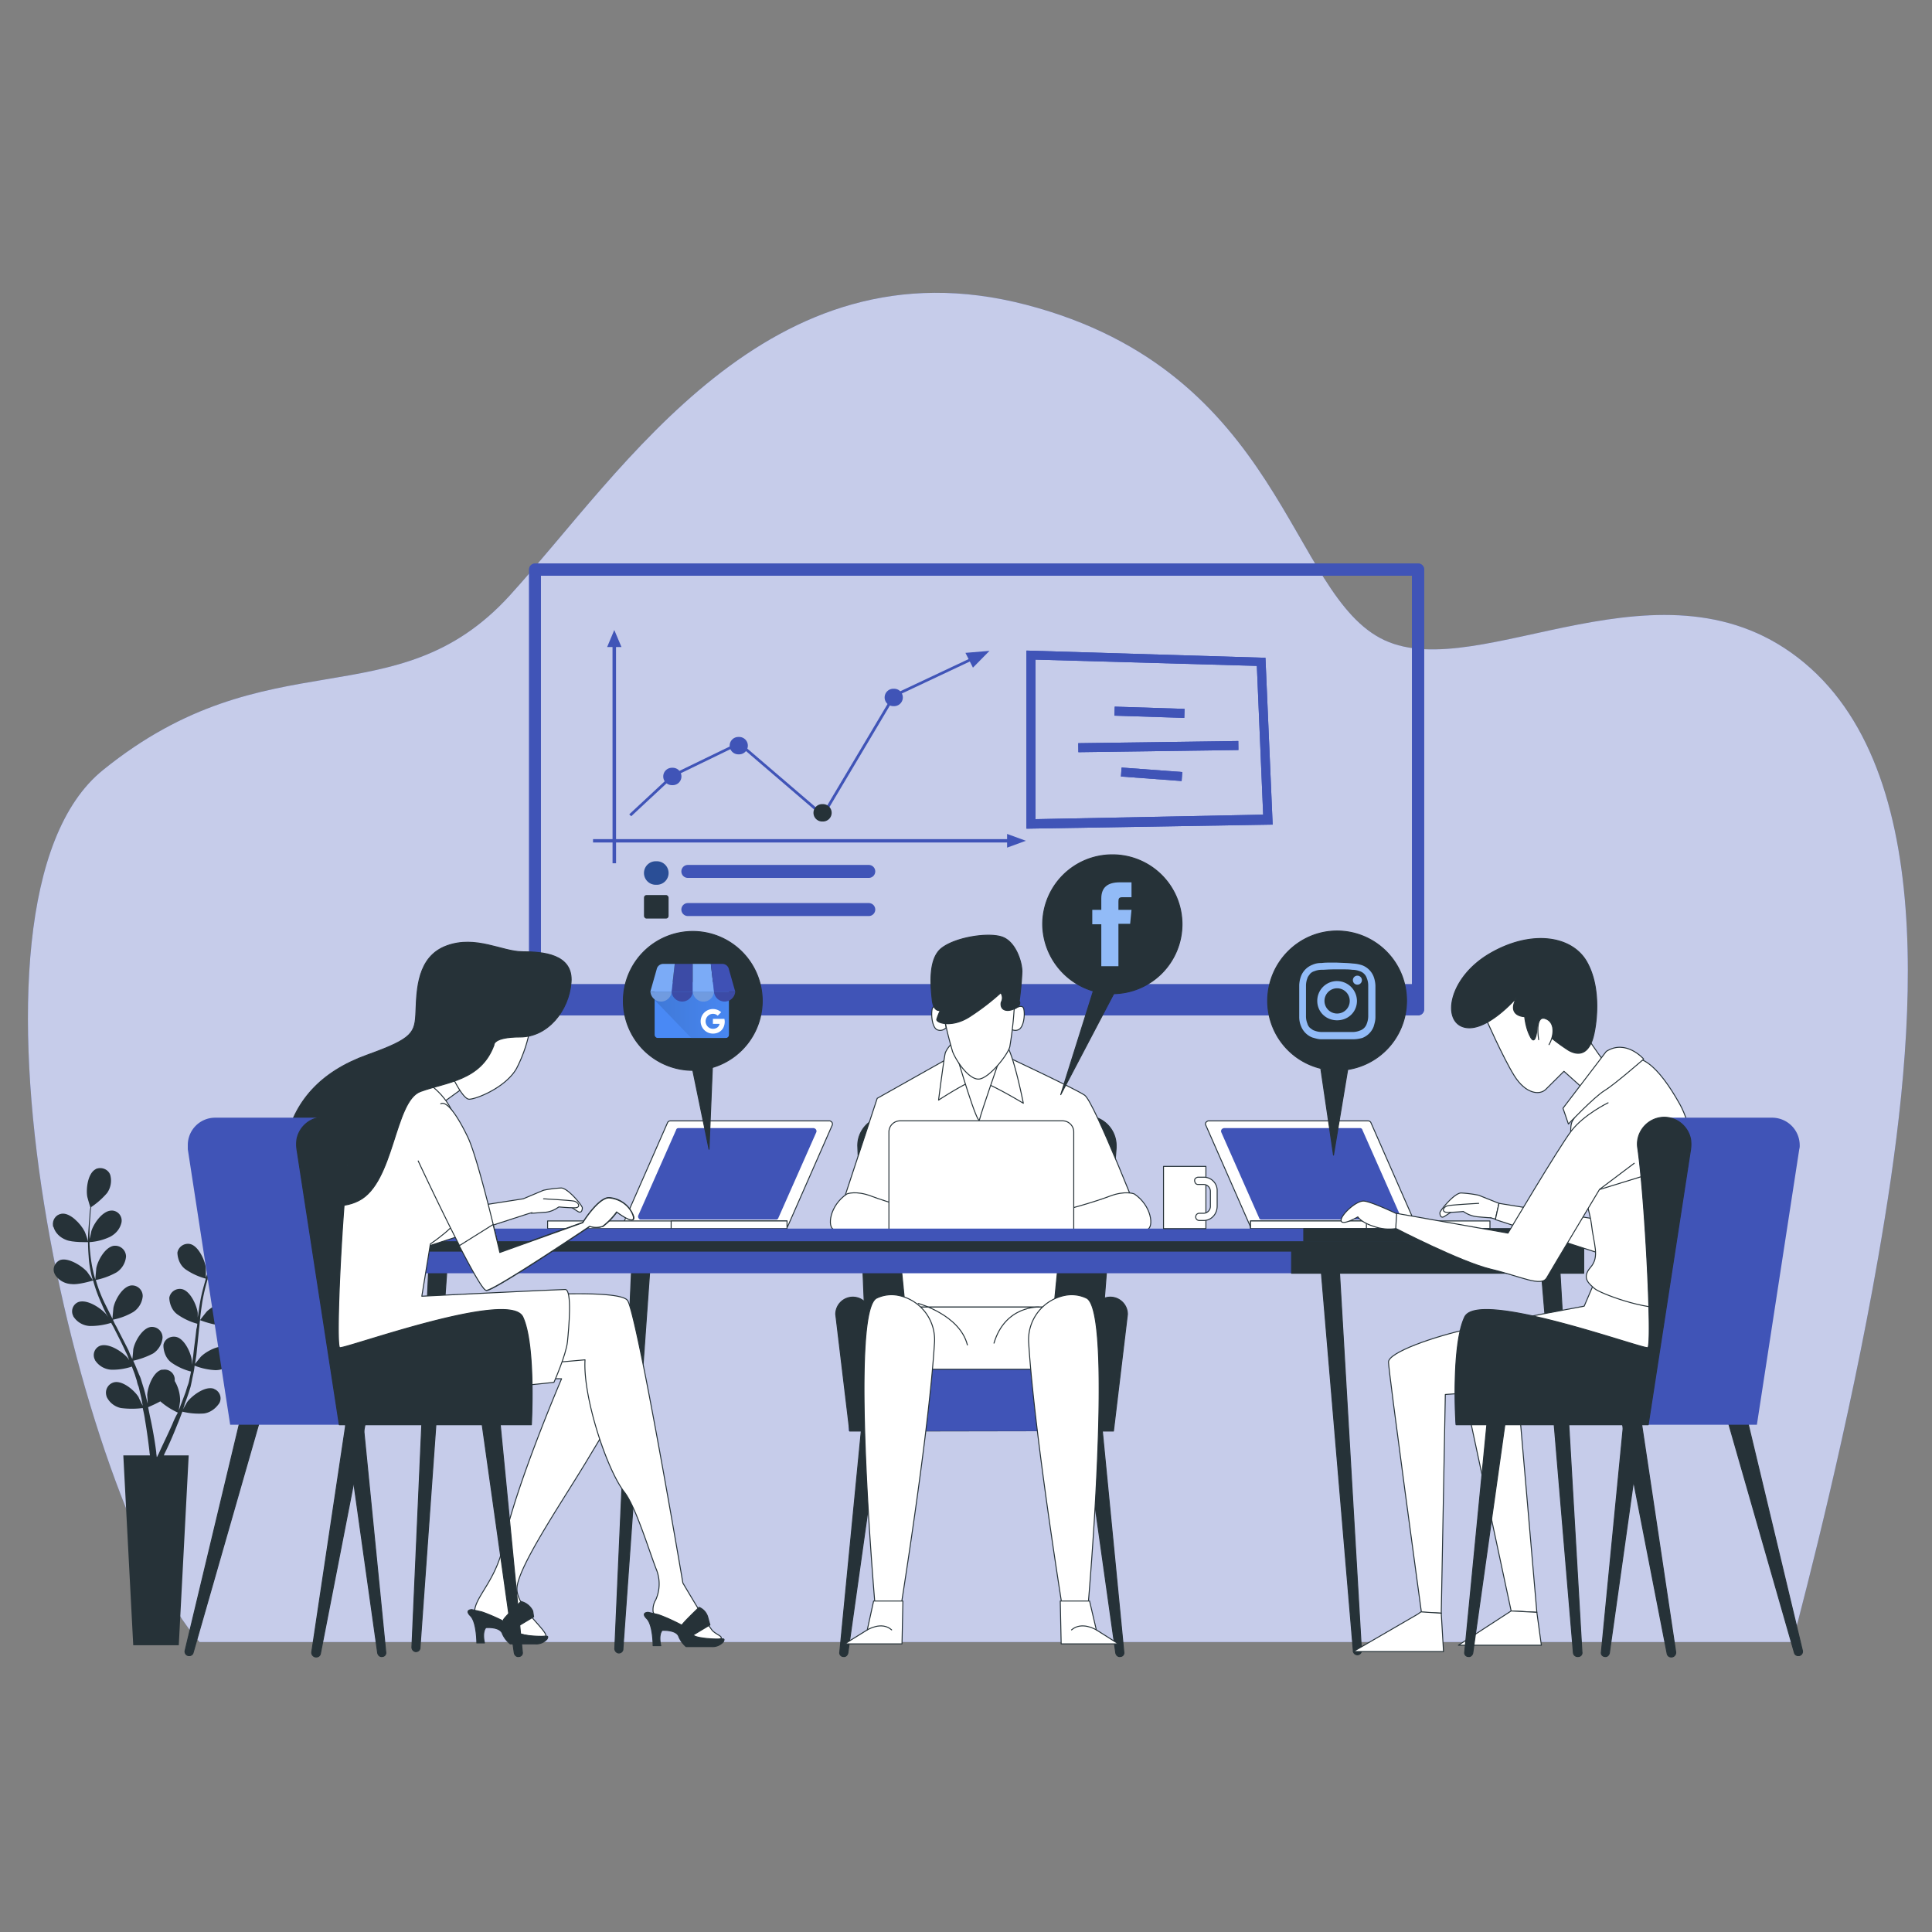 <svg id="Layer_1" data-name="Layer 1" xmlns="http://www.w3.org/2000/svg" xmlns:xlink="http://www.w3.org/1999/xlink" viewBox="0 0 2000 2000"><rect x="0" y="0" width="2000" height="2000" fill="#808080" stroke="none"/><defs><style>.cls-1{fill:#4054b7;}.cls-16,.cls-2,.cls-5{fill:#fff;}.cls-2{opacity:0.7;isolation:isolate;}.cls-3,.cls-4{fill:#263238;}.cls-4,.cls-5,.cls-6{stroke:#263238;stroke-linecap:round;stroke-linejoin:round;}.cls-6{fill:none;}.cls-7{fill:#92bbf7;}.cls-8{fill:#2a4e96;}.cls-9{fill:#4989f5;}.cls-10{fill:url(#linear-gradient);}.cls-11,.cls-15{fill:#3c4ba6;}.cls-12{fill:#7babf7;}.cls-13{fill:#3f51b5;}.cls-14{fill:#709be0;}.cls-14,.cls-15{fill-rule:evenodd;}</style><linearGradient id="linear-gradient" x1="201.16" y1="1600.93" x2="201.2" y2="1600.93" gradientTransform="matrix(2185.08, 0, 0, -1647.96, -438873.28, 2639314.38)" gradientUnits="userSpaceOnUse"><stop offset="0.03" stop-color="#4079d8"/><stop offset="1" stop-color="#4989f5"/></linearGradient></defs><title>JETPAX 8</title><g id="freepik--background-simple--inject-2"><path class="cls-1" d="M1855.59,1699.86c13.54-51.34,58.35-223.57,88.69-398.14,36.4-208.17,68.14-495.23-76.55-615.65s-335.13,22.87-434.55-23.34S1329.09,385,1062.11,315.47s-416.35,171.3-534.44,301-249.24,41.55-421,180.64C-63.71,934.39,81,1556.57,206.55,1699.86Z"/><path class="cls-2" d="M1855.59,1699.86c13.54-51.34,58.35-223.57,88.69-398.14,36.4-208.17,68.14-495.23-76.55-615.65s-335.13,22.87-434.55-23.34S1329.09,385,1062.11,315.47s-416.35,171.3-534.44,301-249.24,41.55-421,180.64C-63.71,934.39,81,1556.57,206.55,1699.86Z"/></g><path class="cls-1" d="M1468.19,583.38H553.81a6.19,6.19,0,0,0-6.07,6.07V1045a6.18,6.18,0,0,0,6.07,6.06h914.38a6.17,6.17,0,0,0,6.06-6.06V589.45A6.18,6.18,0,0,0,1468.19,583.38ZM1461.65,596v422.88H559.88V596Z"/><path class="cls-1" d="M1062.58,857.84V673.47L1310,680.94l7.46,172.7Zm9.33-175V848l235.71-4.67-6.53-154Z"/><rect class="cls-1" x="1185.29" y="701.17" width="9.34" height="72.35" transform="translate(414.58 1902.88) rotate(-88.15)"/><rect class="cls-1" x="1116.25" y="768.21" width="165.7" height="9.34" transform="translate(-10.41 16.4) rotate(-0.78)"/><rect class="cls-1" x="1187.47" y="770.03" width="9.34" height="63.01" transform="translate(304.66 1931.15) rotate(-85.76)"/><path class="cls-1" d="M1468.19,583.38H553.81a6.19,6.19,0,0,0-6.07,6.07V1045a6.18,6.18,0,0,0,6.07,6.06h914.38a6.17,6.17,0,0,0,6.06-6.06V589.45A6.18,6.18,0,0,0,1468.19,583.38ZM1461.65,596v422.88H559.88V596Z"/><path class="cls-1" d="M1062.58,857.84V673.47L1310,680.94l7.46,172.7Zm9.33-175V848l235.71-4.67-6.53-154Z"/><rect class="cls-1" x="1185.29" y="701.17" width="9.34" height="72.35" transform="translate(414.58 1902.88) rotate(-88.15)"/><rect class="cls-1" x="1116.25" y="768.21" width="165.7" height="9.34" transform="translate(-10.41 16.4) rotate(-0.78)"/><rect class="cls-1" x="1187.47" y="770.03" width="9.34" height="63.01" transform="translate(304.66 1931.15) rotate(-85.76)"/><g id="freepik--Plants--inject-2"><path class="cls-3" d="M68.39,1283.52c6.53,2.8,22.4,2.33,22.87,2.33s-3.27-10.73-3.74-11.2c-3.73-7.47-14.93-19.6-23.8-18.2-6.07.93-9.8,6.53-8.87,12.6,0,.47,0,.93.47.93C57.18,1276.52,62.32,1281.18,68.39,1283.52Z"/><path class="cls-3" d="M279.36,1228.91c-9.34-.94-20.07,11.67-23.34,19.14-.47.46-3.73,11.2-3.27,11.2h0a82.65,82.65,0,0,0-5.6,6.53c-3.73,4.2-7.47,9.34-11.67,14.94-4.2,6.07-8.4,12.6-12.13,19.14a142.43,142.43,0,0,0-10.27,22.87v-10.27c-.93-7.94-7.94-23.34-16.8-24.74a11.11,11.11,0,0,0-12.61,8.87v.93c.47,6.54,3.27,13.07,8.87,16.8a68,68,0,0,0,20.54,9.34c-2.33,8.4-4.67,16.34-6.07,25.2-.93,4.67-1.4,9.81-2.33,14.94v-4.67c-.94-7.93-7.94-23.33-16.8-24.73a11.09,11.09,0,0,0-12.61,8.86v.94c.47,6.53,3.27,13.07,8.87,16.8a65.68,65.68,0,0,0,20.07,9.34,23.84,23.84,0,0,1-.93,5.6c-.94,9.33-2.34,18.2-3.27,27.54-.47,3.26-.93,6.06-1.4,9.33v-4.2c-.93-8.4-7.93-23.34-16.8-24.74-6.07-.93-11.67,2.8-12.61,8.4v1.87c.47,6.53,3.27,13.07,8.87,16.8a62.08,62.08,0,0,0,19.61,8.87c-.47,3.27-1.4,6.54-1.87,9.34a29.93,29.93,0,0,1-1.87,6.06l-1.86,6.07-4.2,11.2c-.94,2.34-1.87,5.14-2.81,7.47.47-3.26,1.4-9.33,1.4-9.8a39.93,39.93,0,0,0-5.6-20.54v-2.33a10.39,10.39,0,0,0-12.13-9.34h-1.4c-8.87,2.34-14.47,17.74-14.94,26.14,0,.47.47,5.6.47,8.87l-1.4-5.6c-.94-3.73-1.87-7.93-3.27-12.14l-1.87-6.06a32.18,32.18,0,0,0-2.33-6.07c-1.87-4.67-3.73-9.34-6.07-14.47a83.52,83.52,0,0,0,20.54-7.47,21.8,21.8,0,0,0,9.8-16.34,11,11,0,0,0-10.73-11.2h-.94c-9.33.94-17.27,15.41-18.67,23.34,0,.47-.46,6.54-.93,9.8a67.13,67.13,0,0,1-3.74-8.4c-4.2-8.4-8.4-16.34-12.6-24.74a54.74,54.74,0,0,1-3.73-7.47,67.34,67.34,0,0,0,21-7.93,21.77,21.77,0,0,0,9.8-16.34,11,11,0,0,0-10.73-11.2h-.93c-9.34.93-17.27,15.4-18.68,23.34,0,.47-.93,9.33-.93,11.2l-8.4-16.8a142,142,0,0,1-8.87-23.34,74.78,74.78,0,0,0,21.47-7.93,21.8,21.8,0,0,0,9.8-16.34,11.25,11.25,0,0,0-10.73-11.2h-1.4c-9.34.93-17.27,15.4-18.67,23.33,0,.47-.94,9.81-.94,11.67l-.46-1.4a147.11,147.11,0,0,1-4.67-24.27c-.47-4.67-.93-8.87-.93-13.07a58.41,58.41,0,0,0,21.47-5.6c6.07-3.27,10.27-8.4,11.67-14.93a10.41,10.41,0,0,0-9.34-12.14h-.93c-9.34,0-18.67,13.54-21,21.47a77.06,77.06,0,0,1-1.86,7.94V1277c0-7,.46-13.53.93-18.67a52.37,52.37,0,0,1,.93-8.86A81,81,0,0,0,110.86,1235a22.2,22.2,0,0,0,3.27-18.67c-1.87-5.61-8.4-8.41-14-6.54a1.64,1.64,0,0,0-.93.47c-8.4,4.2-10.27,20.54-8.87,28.47,0,.47,3.27,11.67,3.27,11.2h0a46,46,0,0,0-.93,8.4c-.47,5.61-.94,12.14-1.4,19.14a180.29,180.29,0,0,0,.46,22.41,110,110,0,0,0,4.2,24.73v.47c-1.4-2.33-5.6-8.4-6.06-8.87-5.6-6.07-19.61-14.93-28-11.67-5.6,2.8-7.93,9.34-5.13,14.47,0,.47.46.47.46.94A21.44,21.44,0,0,0,74,1329.26c7,.93,21-3.27,22.4-3.73a151.39,151.39,0,0,0,8.87,24.27,121.73,121.73,0,0,0,6.53,13.53c-1.4-1.86-2.33-3.73-2.8-3.73-5.6-6.07-19.13-14.94-28-11.67a10.41,10.41,0,0,0-5.14,14.47,1.6,1.6,0,0,0,.47.93,21.39,21.39,0,0,0,16.8,9.34,71.29,71.29,0,0,0,21.94-3.27c.93,1.87,1.87,3.27,2.8,5.14,4.2,8.4,8.4,16.33,12.14,24.73a50.56,50.56,0,0,1,3.73,8.87,14.12,14.12,0,0,0-2.33-3.26c-5.6-6.07-19.14-14.94-28-11.67a10.41,10.41,0,0,0-5.13,14.47,1.65,1.65,0,0,0,.46.93,21.41,21.41,0,0,0,16.81,9.33,63.84,63.84,0,0,0,21-3.26c.94,2.8,2.34,6.07,3.27,8.87.47,1.86,1.4,4.2,1.87,6.06a30,30,0,0,0,1.86,6.07c.94,3.74,1.87,7.94,2.8,11.67.47,2.8.94,5.13,1.4,7.93-1.4-2.8-4.2-8.4-4.2-8.86-4.2-7-16.8-17.74-25.67-15.41a11.07,11.07,0,0,0-7.93,13.07c0,.47.46,1.4.46,1.87a21.17,21.17,0,0,0,14.94,11.67,90.27,90.27,0,0,0,22.4,0c.94,4.2,1.87,8.4,2.34,12.13,2.33,13.54,3.73,25.21,4.67,33.14,0,1.4.46,2.8.46,3.74H127.66l10.27,196.5h47.14l10.27-196.5H169.67l.47-1.4c3.73-7.47,8.4-17.74,13.53-30.81,1.87-4.2,3.27-8.4,5.14-13.07a72.66,72.66,0,0,0,22.4,1.87c6.54-.93,12.14-5.13,15.87-10.74A10.4,10.4,0,0,0,222,1438c-.47,0-.47-.47-.94-.47-8.86-2.8-21.93,7-27.07,13.53-.46.47-2.8,5.14-4.66,7.94a26.1,26.1,0,0,0,1.86-5.6c1.4-3.74,2.8-7.47,4.2-11.67l1.87-6.07c.47-1.87.93-4.2,1.4-6.53.93-5.14,2.33-9.81,2.8-15.41a68.16,68.16,0,0,0,21.47,4.67,22.41,22.41,0,0,0,17.27-7.93,10.63,10.63,0,0,0-2.8-14.94c-.47,0-.47-.47-.93-.47-8.4-4.2-22.87,3.74-28.47,9.34-.47.47-4.21,5.13-6.07,7.47.46-3.27.93-6.07,1.4-9.34.93-9.33,1.86-18.2,2.8-27.54.47-2.8.47-5.6.93-8.4.94.47,14.94,5.6,21.94,5.14a22.4,22.4,0,0,0,17.27-7.94,10.64,10.64,0,0,0-2.8-14.94c-.47,0-.47-.46-.93-.46-7.94-4.2-22.88,3.73-28.48,9.33-.46.47-5.6,7-7,8.87.47-6.07,1.4-12.13,2.34-18.67a195,195,0,0,1,5.6-23.8,71.68,71.68,0,0,0,21.93,5.13,22.41,22.41,0,0,0,17.27-7.93,10.63,10.63,0,0,0-2.8-14.94c-.46,0-.46-.47-.93-.47-8.4-4.2-22.87,3.74-28.47,9.34-.47.46-6.07,7.47-7,8.87a1.72,1.72,0,0,1,.46-1.4,108.55,108.55,0,0,1,9.81-22.87,92.59,92.59,0,0,1,6.53-11.67,66.51,66.51,0,0,0,21,7.46,24.12,24.12,0,0,0,18.21-6.06,10.61,10.61,0,0,0-.94-15.41l-.93-.93c-7.47-5.13-22.87.93-29.41,6.07l-6.06,6.07,3.26-4.67c3.74-5.6,7.94-10.74,11.21-15.4q2.79-3.51,5.6-7a69.57,69.57,0,0,0,21.94-3.26,21.71,21.71,0,0,0,13.06-14,10.85,10.85,0,0,0-7.93-13.07C280.29,1228.91,279.83,1228.91,279.36,1228.91ZM178.54,1474c-5.6,12.61-10.74,22.88-14,30.34l-1.87,3.74h-.47c0-1.4-.46-2.8-.46-4.67-.94-7.93-2.8-19.6-5.6-33.14-.94-4.2-1.87-8.87-2.8-13.54,4.2-1.86,8.4-3.73,12.6-6.06a75.74,75.74,0,0,0,18.2,11.67A87.77,87.77,0,0,0,178.54,1474Z"/><path class="cls-3" d="M231.28,1287.25s2.8-10.73,3.27-11.2c.93-7.93-1.4-24.27-9.8-28.47a11,11,0,0,0-14.47,5.6,1.6,1.6,0,0,1-.47.93,23.72,23.72,0,0,0,3.74,18.67C217.75,1278.85,231.28,1287.25,231.28,1287.25Z"/></g><g id="freepik--character-2--inject-2"><path class="cls-4" d="M1119.05,1455.28,1155,1711.07c.47,2.33,2.34,4.2,4.67,3.73h.47a3.84,3.84,0,0,0,3.26-4.67l-25.2-259.05Z"/><path class="cls-4" d="M913.68,1455.28l-35.94,255.79c-.47,2.33-2.33,4.2-4.67,3.73h-.46a3.84,3.84,0,0,1-3.27-4.67l25.2-259.05Z"/><path class="cls-4" d="M900.14,1481.42,888,1187.37c-.93-16.81,12.6-31.28,29.4-32.21h207.24a30.78,30.78,0,0,1,30.81,30.81v2.33L1132.59,1481Z"/><rect class="cls-1" x="878.67" y="1417.01" width="273.05" height="64.41"/><path class="cls-4" d="M900.14,1481.42H879.61l-14.47-120.89a17.72,17.72,0,0,1,17.73-17.73h0a17.72,17.72,0,0,1,17.74,17.73h0v120.89Z"/><path class="cls-4" d="M1132.12,1481.42h20.54l14.47-120.89a17.73,17.73,0,0,0-17.74-17.73h0a17.72,17.72,0,0,0-17.73,17.73h0Z"/><polygon class="cls-5" points="927.22 1253.65 937.02 1353.07 1091.05 1353.07 1100.85 1253.65 927.22 1253.65"/><path class="cls-5" d="M990.23,1090.75,908.08,1137l-44.81,135.82H1184.4s-51.34-132.09-61.61-139.09-89.15-43.87-89.15-43.87Z"/><path class="cls-5" d="M1050,1044.54s8.4-6.07,9.8,0,0,19.14-5.6,21.47a8,8,0,0,1-9.33-2.33l3.73-16.34Z"/><path class="cls-5" d="M974.83,1044.54s-8.41-6.07-9.81,0,0,19.14,5.14,21.47a8,8,0,0,0,9.33-2.33l-3.73-16.34Z"/><path class="cls-5" d="M987,1079.08a27,27,0,0,0-8.4,10.73c-1.4,5.14-7,49-7,49s29.4-19.13,37.81-20.53,49.94,23.8,49.94,23.8-9.8-49.94-17.74-60.68S1000,1066.94,987,1079.08Z"/><path class="cls-5" d="M991.63,1096.82s20.54,70,22.4,62.07,20.07-60.21,20.07-60.21S999.1,1102,991.63,1096.82Z"/><path class="cls-5" d="M977.63,1052.94c1.86,12.14,5.13,23.81,8.4,35.47,3.73,9.81,17.73,30.81,28.47,28.48s28.47-24.74,30.81-33.14a375.92,375.92,0,0,0,5.13-51.35c0-7.46-7.47-19.13-31.74-12.13S978.56,1037.54,977.63,1052.94Z"/><path class="cls-4" d="M1036,1027.74a247.23,247.23,0,0,1-30.81,23.8c-19.13,13.07-35.94,7.47-35.47,3.74a55.29,55.29,0,0,1,3.73-9.34s-7,2.33-8.4-10.74-4.66-42.47,9.81-53.67,47.6-16.34,62.07-11.67,21,26.14,21,35.94c-.47,10.27-1.4,20.07-2.8,30.34,0,0,3.26,4.67-5.6,8.4s-14.47,0-13.07-7A9.26,9.26,0,0,0,1036,1027.74Z"/><path class="cls-5" d="M876.81,1235.91s9.33-3.73,25.2,2.33,48.54,15.41,53.21,15.41S986,1256,986,1256l.93,16.8s-116.69,2.34-123.69,0S858.6,1248.05,876.81,1235.91Z"/><path class="cls-5" d="M959,1263.45s20.53-17.74,26.6-21.47,23.81,23.8,24.27,26.14-4.67,3.26-4.67,3.26l-16.33-3.26c-2.8-.47-5.6,2.33-13.07,2.33H955.22"/><path class="cls-5" d="M1174.13,1235.91s-9.34-3.73-25.2,2.33-48.55,15.41-53.22,15.41-30.8,2.33-30.8,2.33l-.93,16.8s116.68,2.34,123.69,0S1192.33,1248.05,1174.13,1235.91Z"/><path class="cls-5" d="M1085,1263.45s-20.54-17.74-26.61-21.47-23.8,23.8-24.27,26.14,4.67,3.26,4.67,3.26l16.34-3.26c2.8-.47,5.6,2.33,13.07,2.33h20.53"/><rect class="cls-5" x="937.02" y="1353.07" width="148.43" height="64.41"/><path class="cls-6" d="M950.55,1349.33s43,11.67,50.88,42.94"/><path class="cls-6" d="M1075.64,1353.07s-35-1.87-46.67,37.34"/><path class="cls-5" d="M967.36,1390.41a46.78,46.78,0,0,0-37.81-49.48,35.63,35.63,0,0,0-21.94,2.8c-29.4,13.54-.46,333.26-.46,333.26h23.33C930.48,1676.53,961.29,1487.49,967.36,1390.41Z"/><polygon class="cls-5" points="904.35 1657.39 897.81 1687.26 874.47 1701.73 933.75 1701.73 934.68 1657.39 904.35 1657.39"/><path class="cls-5" d="M897.81,1687.26s14.94-9.33,25.21,0"/><path class="cls-5" d="M1064.91,1390.41a46.77,46.77,0,0,1,37.81-49.48,35.61,35.61,0,0,1,21.93,2.8c29.41,13.54.47,333.26.47,333.26h-23.34C1101.78,1676.53,1071,1487.49,1064.91,1390.41Z"/><polygon class="cls-5" points="1127.92 1657.39 1134.92 1687.26 1157.79 1701.73 1098.52 1701.73 1097.58 1657.39 1127.92 1657.39"/><path class="cls-5" d="M1134.92,1687.26s-14.93-9.33-25.67,0"/></g><g id="freepik--device-3--inject-2"><path class="cls-5" d="M1462.12,1270.92H1296.89a3.15,3.15,0,0,1-2.8-1.87L1248.34,1165c-.93-1.4-.46-3.26,1.4-4.2.47-.46.94-.46,1.87-.46h164.77a3.15,3.15,0,0,1,2.8,1.86l45.74,104.09a3.08,3.08,0,0,1-1.4,4.2C1463.05,1270.45,1462.59,1270.92,1462.12,1270.92Z"/><path class="cls-1" d="M1446.72,1262.51h-141a2.38,2.38,0,0,1-2.33-1.86L1264.21,1172a3.13,3.13,0,0,1,1.4-3.73c.47,0,.94-.47,1.4-.47h141a2.39,2.39,0,0,1,2.34,1.87l39.21,88.68a3.15,3.15,0,0,1-1.4,3.74A3.69,3.69,0,0,1,1446.72,1262.51Z"/><rect class="cls-5" x="1294.55" y="1263.91" width="247.85" height="7.93"/><rect class="cls-5" x="1294.55" y="1263.91" width="119.96" height="7.93"/><path class="cls-4" d="M1384.17,1108h0a71.92,71.92,0,0,1-71.88-71.88h0c0-39.68,32.21-72.35,71.88-72.35h0a72,72,0,0,1,71.88,72.35h0A71.92,71.92,0,0,1,1384.17,1108Z"/><path class="cls-7" d="M1384.17,1003.47c10.74,0,11.67,0,15.87.46a21.27,21.27,0,0,1,7.47,1.4,11.21,11.21,0,0,1,7.47,7.47,19.41,19.41,0,0,1,1.4,7.47V1052a21.27,21.27,0,0,1-1.4,7.47,11.22,11.22,0,0,1-7.47,7.46,19.26,19.26,0,0,1-7.47,1.4H1368.3a21,21,0,0,1-7.47-1.4c-1.86-.46-3.27-1.86-4.67-2.8a9.72,9.72,0,0,1-2.8-4.66,19.45,19.45,0,0,1-1.4-7.47v-31.74a21.19,21.19,0,0,1,1.4-7.47c.47-1.87,1.87-3.27,2.8-4.67a9.75,9.75,0,0,1,4.67-2.8,19.45,19.45,0,0,1,7.47-1.4c4.2,0,5.13-.46,15.87-.46m0-7c-10.74,0-12.14,0-16.34.47a20.9,20.9,0,0,0-9.33,1.87,20.46,20.46,0,0,0-11.67,11.67,30.23,30.23,0,0,0-1.87,9.33v32.67a24.42,24.42,0,0,0,1.87,9.81A20.54,20.54,0,0,0,1358.5,1074c3.27.93,6.07,1.86,9.33,1.86h32.68a35.33,35.33,0,0,0,9.8-1.4,20.51,20.51,0,0,0,11.67-11.67c.93-3.26,1.86-6.06,1.86-9.8v-32.67a30.29,30.29,0,0,0-1.86-9.34,20.54,20.54,0,0,0-11.67-11.67,36.54,36.54,0,0,0-9.8-1.86c-4.2-.47-5.14-.47-16.34-.94"/><path class="cls-7" d="M1384.17,1015.6a20.42,20.42,0,0,0-20.54,20.54c0,11.2,8.87,20.07,20.54,20.07s20.54-8.87,20.54-20.07a20.73,20.73,0,0,0-20.54-20.54h0m0,33.61a13.07,13.07,0,1,1,13.07-13.07h0a13,13,0,0,1-13.07,13.07h0"/><path class="cls-7" d="M1409.84,1014.67a4.67,4.67,0,1,1-4.67-4.67,4.68,4.68,0,0,1,4.67,4.67"/><polyline class="cls-4" points="1367.37 1106.62 1380.44 1195.77 1395.84 1102.88"/></g><g id="freepik--device-2--inject-2"><path class="cls-5" d="M931.88,1160.3h168a11.55,11.55,0,0,1,11.66,11.66v102.22H920.21V1172A11.55,11.55,0,0,1,931.88,1160.3Z"/><path class="cls-4" d="M1151.73,1028.67h0c-39.68,0-71.88-32.21-72.35-71.88h0a72,72,0,0,1,72.35-71.88h0a71.92,71.92,0,0,1,71.88,71.88h0A71.92,71.92,0,0,1,1151.73,1028.67Z"/><path class="cls-7" d="M1140.06,1000.2h17.73V956.32h12.14l1.4-14.47h-13.54v-8.4c0-3.27.47-4.67,4.2-4.67h9.34v-15.4h-12.14c-13.07,0-19.13,5.6-19.13,16.8v11.67h-9.34v14.94h9.34Z"/><polyline class="cls-4" points="1132.12 1024.94 1098.05 1133.22 1156.86 1021.2"/></g><path class="cls-5" d="M647.63,1270.92H812.86a3.16,3.16,0,0,0,2.8-1.87L861.4,1165a3.07,3.07,0,0,0-1.4-4.2,1.72,1.72,0,0,0-1.4-.46H693.84a3.14,3.14,0,0,0-2.8,1.86L645.3,1266.25a3.07,3.07,0,0,0,1.4,4.2C646.23,1270.45,646.7,1270.92,647.63,1270.92Z"/><path class="cls-1" d="M663,1262.51h140.5a2.38,2.38,0,0,0,2.33-1.86L845.07,1172a3.13,3.13,0,0,0-1.4-3.73,1.64,1.64,0,0,1-.94-.47H702.24a2.38,2.38,0,0,0-2.33,1.87l-39.21,88.68a3.13,3.13,0,0,0,1.4,3.74C662.1,1262.51,662.57,1262.51,663,1262.51Z"/><rect class="cls-5" x="566.88" y="1263.91" width="247.85" height="7.93"/><rect class="cls-5" x="694.77" y="1263.91" width="119.96" height="7.93"/><path class="cls-4" d="M717.18,1108h0a71.91,71.91,0,0,1-71.88-71.88h0a71.9,71.9,0,0,1,71.88-71.88h0a71.91,71.91,0,0,1,71.88,71.88h0A71.92,71.92,0,0,1,717.18,1108Z"/><polygon class="cls-4" points="717.18 1108.02 733.98 1189.7 737.71 1098.68 717.18 1108.02"/><g id="freepik--Table--inject-2"><path class="cls-4" d="M1366.9,1305.92,1401,1709.67a4.3,4.3,0,0,0,5.14,3.26,4.47,4.47,0,0,0,3.26-4.2L1386,1305.92Z"/><path class="cls-4" d="M1594.68,1305.92l34.07,405.15a4.37,4.37,0,0,0,5.13,3.73h.47a3.85,3.85,0,0,0,3.27-4.67l-23.34-404.21Z"/><path class="cls-4" d="M654.16,1305.92,636.43,1706.4a4.65,4.65,0,0,0,3.26,4.67h0a4.31,4.31,0,0,0,5.14-3.27v-.47l28.47-401.41Z"/><path class="cls-4" d="M444.12,1305.92,426.39,1705a4.65,4.65,0,0,0,3.26,4.67,4.31,4.31,0,0,0,5.14-3.27v-.47l28.47-400Z"/><rect class="cls-1" x="431.05" y="1283.52" width="1207.96" height="34.54"/><rect class="cls-4" x="431.05" y="1283.52" width="1207.96" height="11.67"/><rect class="cls-4" x="1337.03" y="1283.52" width="302.46" height="34.54"/><rect class="cls-1" x="420.32" y="1271.85" width="1229.43" height="13.07"/><rect class="cls-4" x="1349.63" y="1271.85" width="300.59" height="13.07"/><rect class="cls-5" x="1204.47" y="1207.44" width="43.88" height="64.41"/><path class="cls-5" d="M1246,1263.45h-4.67a3.74,3.74,0,0,1,0-7.47H1246a7.18,7.18,0,0,0,7-7v-15.87a7.18,7.18,0,0,0-7-7h-6.07c-1.86,0-3.26-1.87-3.26-4.2,0-1.87,1.4-2.8,3.26-3.27H1246a13.75,13.75,0,0,1,14,14v15.87c0,8.4-6.06,14.94-14,14.94Z"/></g><g id="freepik--character-3--inject-2"><path class="cls-5" d="M1537.27,1052.47s18.67,42.48,30.34,61.15,26.13,20.54,32.67,14L1619,1109l22.87,20.54,19.6-29.41c-8.87-11.67-17.27-24.27-25.2-36.87-7.47-14-27.07-48.08-62.08-42.47S1535.4,1042.67,1537.27,1052.47Z"/><path class="cls-4" d="M1569.94,1032.87s-31.74,36.87-54.61,30.34-15.4-51.34,27.07-76.08,84.95-18.67,100.35,8.87,9.8,65.34,6.54,77.48-10.74,21.94-25.21,14a195.88,195.88,0,0,1-32.67-26.14s-.93,21.94-6.54,13.07c-3.73-6.53-5.6-14-6.53-21.94C1578.81,1052.47,1559.2,1052.47,1569.94,1032.87Z"/><path class="cls-5" d="M1592.81,1076.28s-4.2-25.21,6.53-21.94,9.81,17.27,4.21,27.07"/><polygon class="cls-5" points="1514.39 1434.28 1564.34 1667.66 1590.94 1669.06 1570.4 1431.01 1514.39 1434.28"/><polygon class="cls-5" points="1564.34 1667.66 1509.73 1703.13 1595.61 1703.13 1590.94 1669.06 1564.34 1667.66"/><path class="cls-5" d="M1649.75,1329.26l-9.8,22.87s-76.08,14-116.69,22.87-85.88,25.21-85.88,35,34.07,259,34.07,259l20.54.93,4.2-226.37s125.56-8.87,160.1-9.81,63,4.2,88.22-26.13,8.86-79.35,8.86-79.35Z"/><polygon class="cls-5" points="1470.99 1668.59 1467.72 1670.93 1400.97 1709.67 1494.32 1709.67 1491.99 1669.99 1470.99 1668.59"/><path class="cls-5" d="M1530.73,1237.31a120.53,120.53,0,0,0-18.2-2.33c-7,0-21.94,18.2-21.94,20.53s.93,6.07,4.67,3.74,13.53-8.87,13.53-8.87l39.21,11.67,3.74-16.34Z"/><path class="cls-5" d="M1530.73,1245.71s-25.67,1.4-31.27,2.34-7.94,7-.94,7,16.34-.94,16.34-.94a30.88,30.88,0,0,0,15.87,5.6c10.27.94,12.6.94,12.6.94"/><polygon class="cls-5" points="1551.73 1245.71 1548 1262.52 1680.56 1305.46 1683.36 1267.18 1551.73 1245.71"/><path class="cls-5" d="M1676.83,1101.48s-40.15,43.41-49,58.82,17.27,85.88,19.6,106.88,8.87,33.61-.93,44.81-.94,17.27,4.2,21.94,52.27,22.87,77.48,19.6,30.34-20.54,32.67-48.07,0-123.23-21.94-162.43S1695.5,1084.21,1676.83,1101.48Z"/><path class="cls-5" d="M1662.82,1088.41,1618,1147.23l5.61,16.33s26.6-28,37.34-34.54,40.6-32.67,40.6-32.67S1683.36,1075.35,1662.82,1088.41Z"/><path class="cls-5" d="M1664.69,1141.62s-25.2,12.14-38.27,29.41-65.35,105.49-65.35,105.49L1445.31,1256l-.93,15.4s67.68,35,98.95,42.48,52.28,18.67,57.88,8.87,54.61-91.49,54.61-91.49l35.94-27.07"/><line class="cls-6" x1="1656.29" y1="1231.24" x2="1698.76" y2="1218.17"/><path class="cls-5" d="M1445.78,1256.45s-25.2-12.14-33.6-13.07-25.21,15.4-23.81,20.53,17.27-4.2,17.27-4.2,3.27,5.61,16.34,9.81a48.16,48.16,0,0,0,22.87,2.33Z"/><path class="cls-4" d="M1702,1455.28l-35.94,255.79c-.47,2.33-2.33,4.2-4.67,3.73H1661a3.84,3.84,0,0,1-3.27-4.67l25.2-259.05Z"/><path class="cls-4" d="M1805.65,1457.15l60.21,251.58a4.3,4.3,0,0,1-3.27,5.14h-.46a4.08,4.08,0,0,1-4.67-3.27l-70-244.11Z"/><path class="cls-4" d="M1696.43,1454.35l38.27,255.78a4.63,4.63,0,0,1-3.73,5.14h-.47a4.18,4.18,0,0,1-4.66-3.27l-48.55-249.25Z"/><path class="cls-4" d="M1560.6,1455.28l-35.94,255.79c-.46,2.33-2.33,4.2-4.66,3.73h-.47a3.86,3.86,0,0,1-3.27-4.67l25.21-259.05Z"/><path class="cls-1" d="M1862.59,1189.7l-43.87,285.19H1506.93s-4.67-82.15,9.33-111.09,183.44,33.14,189.5,31.74c4.67-.93-2.33-148.43-10.26-205.84a28.4,28.4,0,0,1,23.8-32.21c1.4,0,2.8-.46,4.2-.46h111.09a28.58,28.58,0,0,1,28.47,28.47A12.83,12.83,0,0,1,1862.59,1189.7Z"/><path class="cls-4" d="M1516.26,1363.33c14-28.94,183.44,33.14,189.5,31.74,4.67-.93-2.33-148.43-10.26-205.84-2.8-14.93,7.46-29.4,22.4-32.2s29.41,7.47,32.21,22.4a38.39,38.39,0,0,1,0,10.27l-43.88,285.19H1507.39C1506.93,1474.42,1502.26,1392.27,1516.26,1363.33Z"/></g><g id="freepik--character-1--inject-2"><polygon class="cls-5" points="483.33 1123.42 456.26 1143.03 434.32 1123.42 471.2 1089.35 483.33 1123.42"/><path class="cls-5" d="M621,1378.27c-28.93-4.67-147,15.87-147,15.87s-10.27,38.74,11.2,35.47,96.15-2.33,96.15-2.33-48.08,112-60.21,171.77C514.6,1631.72,496.4,1649,492.2,1663s8.4,8.4,21,16.8a99.35,99.35,0,0,0,48.55,15.41c15.4,0-26.61-28-26.61-50.41s50.88-96.15,75.62-138.16c36.4-60.21,12.6-21.47,20.53-43.88a61.5,61.5,0,0,0,7-13.53C647.63,1420.74,650,1382.47,621,1378.27Z"/><path class="cls-4" d="M520.21,1691.46c-2.34-7.93-17.27-6.53-17.27-6.53-4.21,5.13-1.41,15.87-1.41,15.87H493.6s0-21.47-6.53-28,1.4-6.53,1.4-6.53l10.26,2.33c9.81,3.27,28,11.67,29.88,14.47a28.34,28.34,0,0,0,7.46,7.47c4.67,2.8,22.41,3.73,27.08,3.27s4.2.46,3.26,2.8a14.78,14.78,0,0,1-12.6,5.13H528.14A27.68,27.68,0,0,1,520.21,1691.46Z"/><path class="cls-4" d="M521.14,1677c0-1.86,18.2-19.13,18.2-19.13a18.25,18.25,0,0,1,12.14,9.8l.93,6.07-18.67,11.2C533.27,1684.46,521.61,1681.66,521.14,1677Z"/><path class="cls-5" d="M533.74,1341.86s106-7.93,115.76,4.2,57.41,292.66,57.41,292.66,26.6,45.28,30.8,49.48,11.67,6.06,7.94,8.4-23.81,2.33-28.47-.47-20.07-17.74-25.21-20.07-13.53,0-15.87-7.47a20.12,20.12,0,0,1,2.8-12.6,40.23,40.23,0,0,0,.94-30.34c-7.47-18.67-21.48-65.81-33.61-81.21-18.2-23.34-42.94-98.49-40.61-136.76l-95.22,8.4C496.87,1417,515.07,1349.33,533.74,1341.86Z"/><path class="cls-4" d="M702.71,1694.26c-2.34-7.46-17.27-6.53-17.27-6.53-4.2,5.13-1.4,15.87-1.4,15.87H676.1s0-21.47-6.53-28,1.4-6.53,1.4-6.53l10.27,2.33c9.8,3.27,28,12.14,29.87,14.47a28.53,28.53,0,0,0,7.47,7.47c4.66,2.8,22.4,3.73,27.07,3.27s4.2.46,3.27,2.8a14.81,14.81,0,0,1-12.61,5.13H710.17A27.82,27.82,0,0,1,702.71,1694.26Z"/><path class="cls-4" d="M705.51,1683.06c0-1.87,18.2-19.14,18.2-19.14a15.48,15.48,0,0,1,8.87,9.81l2.33,8.4-18.67,11.2C716.24,1692.4,706,1687.73,705.51,1683.06Z"/><path class="cls-5" d="M541.68,1241l21-8.86a122,122,0,0,1,18.2-2.34c7,0,21.94,18.21,21.94,20.54s-.93,6.07-4.67,3.73-13.53-8.87-13.53-8.87l-39.21,11.67-132.56,42.95-3.27-38.28Z"/><path class="cls-5" d="M562.68,1241s26.14,1.4,31.27,2.34,7.94,7,.94,7-16.34-.93-16.34-.93c-4.67,3.26-9.8,5.6-15.87,5.6-10.27.93-12.6.93-12.6.93"/><path class="cls-5" d="M440.39,1119.69s25.67,14.47,31.74,42.94,7.47,81.21,5.13,93.35-31.74,31.74-31.74,31.74l-8.86,54.14s141-7,148.42-7,3.74,40.61,2.34,54.15-14,42-14,42-73.29,7.94-108.29,9.81c-42,2.33-60.21,3.26-92.42.46s-50.41-27.07-52.74-60.21,12.13-41.54,15.87-73.75,9.8-93.35,13.53-136.29S386.25,1111.29,440.39,1119.69Z"/><path class="cls-5" d="M549.61,1059.48a147.56,147.56,0,0,1-14.94,46.67c-11.2,19.61-41.54,31.74-49,31.74s-21-30.81-21-30.81,39.21-56.47,60.21-62.54S549.61,1059.48,549.61,1059.48Z"/><path class="cls-4" d="M511.34,1081.88s-1.4-8.4,27.07-8.4,50.41-27.07,52.74-56.48-29.4-31.74-50.41-31.74-48.07-17.27-78.41-6.07-30.81,45.28-31.74,67.68-2.34,28-50.41,45.28-76.08,48.07-84.95,91.95,39.21,77.48,76.08,58.81,36.87-103.15,63.95-113S497.8,1118.75,511.34,1081.88Z"/><path class="cls-5" d="M432.92,1201.84s62.55,134,70.95,134,106.89-66.28,106.89-66.28a22.32,22.32,0,0,0,13.53,0,73.21,73.21,0,0,0,14.47-14.94s19.6,14.94,17.27,4.67a29.24,29.24,0,0,0-25.67-19.61c-11.2,0-27.07,25.68-27.07,25.68l-85.89,30.8s-21.93-95.68-33.14-119-21.93-37.81-28-34.54"/><path class="cls-5" d="M630.36,1240.11c-11.2,0-27.07,25.67-27.07,25.67l-85.89,30.81s-2.8-12.14-7-28.94l-35,21.94c13.07,25.2,24.73,46.21,28,46.21,8.4,0,106.89-66.28,106.89-66.28a22.32,22.32,0,0,0,13.53,0,73,73,0,0,0,14.47-14.94s19.61,14.94,17.27,4.67C652.3,1248.51,642,1241,630.36,1240.11Z"/><path class="cls-4" d="M355,1455.28l35.94,255.79c.47,2.33,2.34,4.2,4.67,3.73h.47a3.86,3.86,0,0,0,3.27-4.67l-25.68-259.05Z"/><path class="cls-4" d="M251.82,1457.15l-60.21,251.58a4.3,4.3,0,0,0,3.27,5.14h.46a4.08,4.08,0,0,0,4.67-3.27l70-244.11Z"/><path class="cls-4" d="M361,1454.35l-38.27,255.78a4.63,4.63,0,0,0,3.73,5.14H327a4.2,4.2,0,0,0,4.67-3.27l48.54-249.25Z"/><path class="cls-4" d="M496.4,1455.28l35.94,255.79c.47,2.33,2.33,4.2,4.67,3.73h.47a3.84,3.84,0,0,0,3.26-4.67l-25.2-259.05Z"/><path class="cls-1" d="M194.41,1189.7l43.87,285.19h311.8s4.67-82.15-9.34-111.09-183.43,33.14-189.5,31.74c-4.67-.93,2.33-148.43,10.27-205.84a28.41,28.41,0,0,0-24.27-32.21c-1.4,0-2.8-.46-4.2-.46H222.88a28.28,28.28,0,0,0-28.47,28.47Z"/><path class="cls-4" d="M541.21,1363.33c-13.54-28.94-183.44,33.14-189.5,31.74-4.67-.93,2.33-148.43,10.26-205.84,2.81-14.93-7.46-29.4-22.4-32.2s-29.41,7.47-32.21,22.4a38.39,38.39,0,0,0,0,10.27l43.88,285.19H550.08C550.08,1474.42,554.74,1392.27,541.21,1363.33Z"/></g><path class="cls-1" d="M899.34,908.81l-187.28,0a6.7,6.7,0,0,1-6.71-6.71h0a6.71,6.71,0,0,1,6.71-6.72l187.28,0a6.72,6.72,0,0,1,6.72,6.71h0A6.72,6.72,0,0,1,899.34,908.81Z"/><path class="cls-1" d="M899.35,948.28l-187.29,0a6.72,6.72,0,0,1-6.71-6.71h0a6.71,6.71,0,0,1,6.71-6.72l187.29,0a6.71,6.71,0,0,1,6.71,6.71h0A6.71,6.71,0,0,1,899.35,948.28Z"/><rect class="cls-1" x="613.91" y="868.67" width="433.48" height="3.47"/><polygon class="cls-1" points="1042.55 877.46 1042.54 863.29 1061.98 870.37 1042.55 877.46"/><rect class="cls-1" x="520.7" y="776.66" width="230.46" height="3.63" transform="translate(-142.46 1414.5) rotate(-90.01)"/><polygon class="cls-1" points="628.51 669.81 643.33 669.81 635.91 652.17 628.51 669.81"/><path class="cls-8" d="M679.94,915.92h-1.12a12.17,12.17,0,0,1-12.18-12.17h0a12.18,12.18,0,0,1,12.18-12.18h1.12a12.19,12.19,0,0,1,12.18,12.18h0A12.18,12.18,0,0,1,679.94,915.92Z"/><rect class="cls-3" x="666.64" y="926.54" width="25.48" height="24.36" rx="2.61"/><polygon class="cls-1" points="1024.32 673.76 999.42 675.84 1002.7 682.29 924.56 719.08 851.56 841.78 765.4 767.92 695.91 801.62 695.71 801.72 651.4 842.99 653.43 844.98 697.41 804 764.95 771.25 852.3 846.14 926.63 721.19 1003.96 684.78 1007.19 691.16 1024.32 673.76"/><path class="cls-1" d="M696.41,812.79h-.82a9,9,0,0,1-9-9h0a9,9,0,0,1,9-9h.83a9,9,0,0,1,9,9h0A9,9,0,0,1,696.41,812.79Z"/><path class="cls-1" d="M925.6,731h-.83a9,9,0,0,1-9-9h0a9,9,0,0,1,9-9h.83a9,9,0,0,1,9,9h0A9,9,0,0,1,925.6,731Z"/><path class="cls-1" d="M765.18,780.9h-.83a9,9,0,0,1-9-9h0a9,9,0,0,1,9-9h.82a9,9,0,0,1,9,9h0A9,9,0,0,1,765.18,780.9Z"/><path class="cls-3" d="M851.93,850.42h-.83a9,9,0,0,1,0-18h.83a9,9,0,1,1,0,18Z"/><rect class="cls-9" x="677.68" y="1017.01" width="76.84" height="57.46" rx="3.04"/><path class="cls-10" d="M750.59,1016.58H681.53c-2.14,0-3.81,16.55-3.81,18.69l37.82,39.19h35.05a3.9,3.9,0,0,0,3.89-3.89v-50.11A3.9,3.9,0,0,0,750.59,1016.58Z"/><path class="cls-11" d="M695.22,1026.63h22V997.81H698.51Z"/><path class="cls-12" d="M739.13,1026.63h-22V997.81h18.67Zm15.39-23.35,0,.09Z"/><path class="cls-13" d="M754.55,1003.37l0-.09a7,7,0,0,0-6.78-5.47H735.85l3.28,28.82h22Z"/><path class="cls-12" d="M679.84,1003.28l0,.09Z"/><path class="cls-12" d="M679.81,1003.37l0-.09a7,7,0,0,1,6.78-5.47h11.89l-3.29,28.82h-22Z"/><path class="cls-14" d="M695.26,1026.62a11,11,0,0,1-21.94,0Z"/><path class="cls-15" d="M717.2,1026.62a11,11,0,0,1-21.94,0Z"/><path class="cls-14" d="M739.15,1026.62a11,11,0,0,1-21.95,0Z"/><path class="cls-15" d="M761.08,1026.62a11,11,0,0,1-21.94,0Z"/><path class="cls-16" d="M750.11,1056.34c0-.52-.1-1-.19-1.6H738v5.17h6.93a6,6,0,0,1-2.54,3.87v0a7.34,7.34,0,0,1-2.81,1.1,8.18,8.18,0,0,1-3,0,7.68,7.68,0,0,1-2.83-1.22,7.93,7.93,0,0,1-2.78-3.56,3.42,3.42,0,0,1-.13-.34h0a7.73,7.73,0,0,1,0-4.94,7.85,7.85,0,0,1,1.84-3,7.47,7.47,0,0,1,7.54-2,6.82,6.82,0,0,1,2.74,1.62l2.34-2.34c.41-.42.84-.82,1.24-1.25a12.37,12.37,0,0,0-4.1-2.54,12.92,12.92,0,0,0-8.57-.08l-.29.11a12.82,12.82,0,0,0-6.92,6.2,12.5,12.5,0,0,0-1.1,3.2,12.73,12.73,0,0,0,9.18,14.81,13.65,13.65,0,0,0,6.51.06,11.55,11.55,0,0,0,5.21-2.7,11.67,11.67,0,0,0,3.22-5.31,14.66,14.66,0,0,0,.51-5.23Z"/></svg>